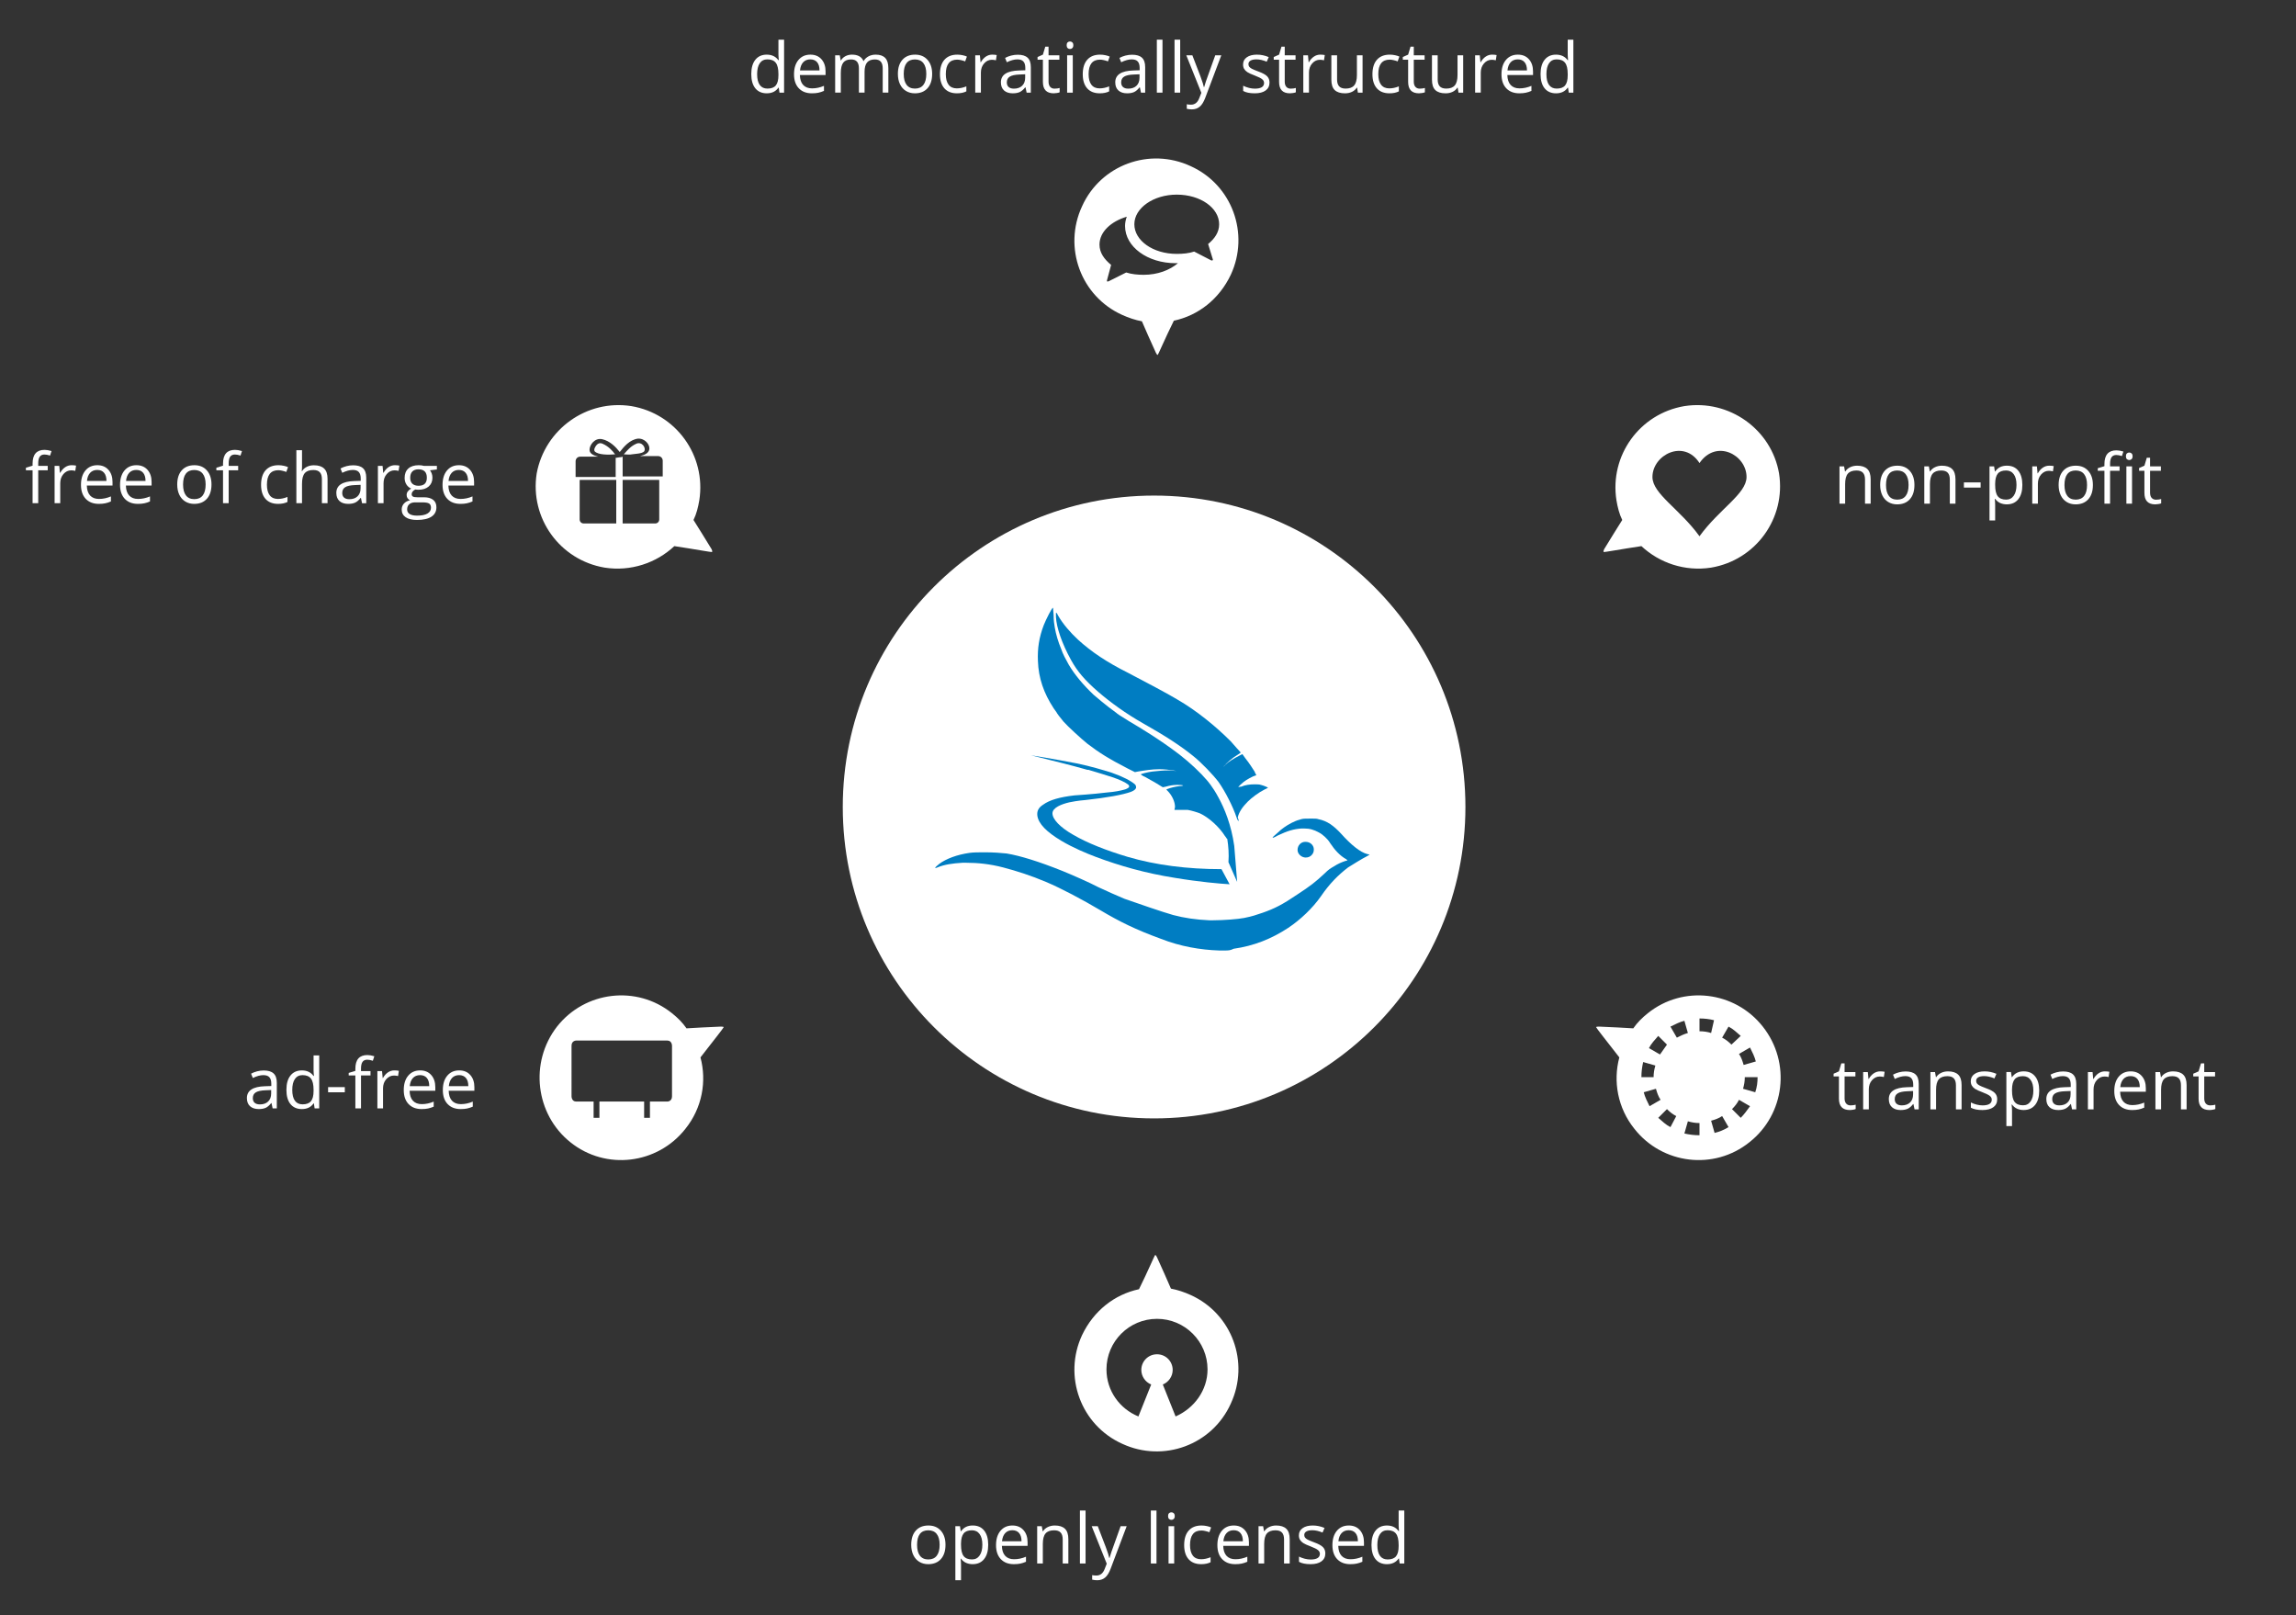 <?xml version="1.0" encoding="UTF-8" standalone="no"?>
<!-- Generator: Adobe Illustrator 19.0.0, SVG Export Plug-In . SVG Version: 6.00 Build 0)  -->

<svg
   xmlns:dc="http://purl.org/dc/elements/1.1/"
   xmlns:cc="http://creativecommons.org/ns#"
   xmlns:rdf="http://www.w3.org/1999/02/22-rdf-syntax-ns#"
   xmlns:svg="http://www.w3.org/2000/svg"
   xmlns="http://www.w3.org/2000/svg"
   xmlns:sodipodi="http://sodipodi.sourceforge.net/DTD/sodipodi-0.dtd"
   xmlns:inkscape="http://www.inkscape.org/namespaces/inkscape"
   version="1.1"
   id="Ebene_1"
   x="0px"
   y="0px"
   viewBox="148 -89 395.3 278"
   style="enable-background:new 148 -89 395.3 278;"
   xml:space="preserve"
   inkscape:version="0.91 r13725"
   sodipodi:docname="about_serlo_en.svg"><rect x="148" y="-89" width="395.3" height="278" fill="#333333" stroke="none"/><defs
     id="defs59" /><sodipodi:namedview
     pagecolor="#ffffff"
     bordercolor="#666666"
     borderopacity="1"
     objecttolerance="10"
     gridtolerance="10"
     guidetolerance="10"
     inkscape:pageopacity="0"
     inkscape:pageshadow="2"
     inkscape:window-width="1920"
     inkscape:window-height="1001"
     id="namedview57"
     showgrid="false"
     inkscape:zoom="2.4011108"
     inkscape:cx="230.65667"
     inkscape:cy="124.25613"
     inkscape:window-x="-9"
     inkscape:window-y="-9"
     inkscape:window-maximized="1"
     inkscape:current-layer="layer2" /><style
     type="text/css"
     id="style3">
	.st0{fill:#FFFFFF;}
	.st1{font-family:'OpenSans';}
	.st2{font-size:12px;}
	.st3{fill:#007DC2;}
</style><g
     inkscape:groupmode="layer"
     id="layer2"
     inkscape:label="Hilfsebene 1" /><g
     inkscape:groupmode="layer"
     id="layer1"
     inkscape:label="Hilfsebene" /><g
     id="g5"><path
       id="XMLID_100_"
       class="st0"
       d="M293.1,49.9c0,29.6,24,53.6,53.6,53.6s53.6-24,53.6-53.6s-24-53.6-53.6-53.6   S293.1,20.3,293.1,49.9" /><path
       class="st0"
       d="M353-60.4c-7.1-3.3-15.5-0.2-18.7,6.9c-3.3,7.1-0.2,15.5,6.9,18.7c1.1,0.5,2.3,0.9,3.4,1.1   c0.6,1.4,1.4,3.2,2.4,5.4c0,0,0.2,0.4,0.3,0.4s1.3-2.9,2.8-5.9c4.2-0.9,7.8-3.7,9.8-7.9C363.2-48.8,360.1-57.2,353-60.4z    M344.9-41.7c-1,0-2.1-0.1-3-0.4l-3,1.5c-0.2,0.1-0.4,0.1-0.3-0.2l0.7-2.6c-1.2-1-2-2.1-2-3.5c0-2.2,2-4,4.7-4.8   c-0.2,0.5-0.3,1.1-0.3,1.6c0,3.6,3.9,6.4,8.7,6.4c0.1,0,0.2,0,0.4,0C349.4-42.5,347.3-41.7,344.9-41.7z M356-47l0.8,2.6   c0.1,0.2-0.1,0.3-0.3,0.2l-2.9-1.5c-0.9,0.3-1.9,0.4-3,0.4c-4.1,0-7.3-2.3-7.3-5.1s3.3-5.1,7.3-5.1c4.1,0,7.3,2.3,7.3,5.1   C357.9-49,357.1-47.9,356-47z"
       id="path8" /><path
       class="st0"
       d="M353,133.9c-1.1-0.5-2.3-0.9-3.4-1.1c-0.6-1.4-1.4-3.2-2.4-5.4c0,0-0.2-0.4-0.3-0.4s-1.3,2.9-2.8,5.9   c-4.2,0.9-7.8,3.7-9.8,7.9c-3.3,7.1-0.2,15.5,6.9,18.7c7.1,3.3,15.5,0.2,18.7-6.9C363.2,145.5,360.1,137.1,353,133.9z M350.4,154.8   l-2.2-5.5c1-0.4,1.7-1.4,1.7-2.5c0-1.5-1.2-2.7-2.7-2.7s-2.7,1.2-2.7,2.7c0,1.1,0.7,2.1,1.7,2.5l-2.2,5.5c-3.2-1.3-5.5-4.4-5.5-8.1   c0-4.8,3.9-8.7,8.7-8.7c4.8,0,8.7,3.9,8.7,8.7C355.9,150.3,353.6,153.4,350.4,154.8z"
       id="path10" /><path
       class="st0"
       d="M272.6,87.8c0-0.1-0.5-0.1-0.5-0.1c-2.4,0.1-4.3,0.2-5.9,0.3c-0.7-1-1.5-1.8-2.5-2.6c-6.1-4.9-15-3.8-19.8,2.3   c-4.8,6.2-3.7,15.1,2.3,19.9c6.1,4.9,15,3.8,19.8-2.3c2.9-3.6,3.7-8.2,2.6-12.3C270.7,90.3,272.6,87.9,272.6,87.8z M263.7,99.7   c0,0.9-0.8,0.9-0.8,0.9h-3v2.8h-1v-2.8h-7.7v2.8h-1v-2.8h-3c-0.8,0-0.8-0.9-0.8-0.9V91c0-0.9,0.8-0.9,0.8-0.9h15.7   c0.8,0,0.8,0.9,0.8,0.9V99.7z"
       id="path12" /><g
       id="g14"><path
         class="st0"
         d="M257.5-12.6c-0.9,0.4-1.5,1.1-2.1,1.8c0.5,0,1,0.1,1.4,0c0.6-0.1,1.7-0.1,2.1-0.5    C259.3-11.9,258.5-13.1,257.5-12.6z"
         id="path16" /><path
         class="st0"
         d="M270.5,5.5c-1.2-2-2.3-3.7-3.1-5c0.5-1,0.8-2.2,1-3.4c1.2-7.7-4-14.9-11.7-16.2c-7.7-1.2-14.9,4-16.3,11.6    c-1.2,7.7,4,14.9,11.7,16.2c4.5,0.7,8.9-0.8,12-3.7c3.4,0.5,6.5,1.1,6.5,1C270.7,5.9,270.5,5.5,270.5,5.5z M254.1,1.1h-5.6    c-0.4,0-0.7-0.3-0.7-0.7v-6.8h6.3V1.1z M261.5,0.4c0,0.4-0.3,0.7-0.7,0.7h-5.6v-7.5h6.3V0.4z M262.1-7h-6.9v-3.4    c-0.2,0.1-0.3,0.1-0.5,0.1s-0.4,0.1-0.7,0.1v3.3h-6.9v-2.7c0-0.4,0.3-0.8,0.8-0.8h3.1c-0.8-0.2-1.5-0.5-1.5-1.2    c0-0.8,0.9-2.1,2.2-1.8s2.3,1.3,3,2.2c0.7-0.9,1.7-2.1,3.1-2.3c1.2-0.1,2.1,1,2,1.8c-0.1,0.7-0.8,1-1.6,1.2h3.1    c0.4,0,0.8,0.3,0.8,0.8L262.1-7L262.1-7z"
         id="path18" /><path
         class="st0"
         d="M251.8-12.6c-0.6-0.3-1,0-1.3,0.5c-0.1,0.2-0.3,0.5-0.1,0.8c0.6,0.6,2.3,0.6,3.5,0.5    C253.4-11.5,252.7-12.2,251.8-12.6z"
         id="path20" /></g><path
       class="st0"
       d="M454.3-7.5c-1.3-7.6-8.6-12.8-16.3-11.6c-7.7,1.3-12.9,8.5-11.7,16.2c0.2,1.2,0.5,2.4,1,3.4   c-0.8,1.3-1.9,3-3.1,5c0,0-0.2,0.4-0.1,0.5c0,0.1,3.1-0.5,6.5-1c3.1,2.9,7.5,4.4,12,3.7C450.3,7.4,455.5,0.2,454.3-7.5z M440.6,3.3   c-3.4-4.7-8.1-7.3-8.1-10.2c0-3.8,5.4-6.6,8.1-2.4c2.9-4.2,8.1-1.4,8.1,2.4C448.7-4,444-1.4,440.6,3.3z"
       id="path22" /><g
       id="g24"><g
         id="g26"><g
           transform="matrix(1 0 0 1 276.672 -73.056)"
           style="font-size:12px;font-family:OpenSans;fill:#ffffff"
           id="text28"><path
             d="m 5.402,-0.861 -0.053,0 Q 4.676,0.117 3.334,0.117 q -1.26,0 -1.963,-0.861 -0.697,-0.861 -0.697,-2.449 0,-1.588 0.703,-2.467 0.703,-0.879 1.957,-0.879 1.307,0 2.004,0.949 l 0.076,0 -0.041,-0.463 -0.023,-0.451 0,-2.613 0.973,0 L 6.322,0 5.531,0 5.402,-0.861 Z m -1.945,0.164 q 0.996,0 1.441,-0.539 0.451,-0.545 0.451,-1.752 l 0,-0.205 q 0,-1.365 -0.457,-1.945 -0.451,-0.586 -1.447,-0.586 -0.855,0 -1.312,0.668 -0.451,0.662 -0.451,1.875 0,1.23 0.451,1.857 0.451,0.627 1.324,0.627 z"
             style="font-size:12px;font-family:OpenSans;fill:#ffffff"
             id="path4209" /><path
             d="m 11.104,0.117 q -1.424,0 -2.25,-0.867 -0.82,-0.867 -0.82,-2.408 0,-1.553 0.762,-2.467 0.768,-0.914 2.057,-0.914 1.207,0 1.91,0.797 0.703,0.791 0.703,2.092 l 0,0.615 -4.424,0 q 0.029,1.131 0.568,1.717 0.545,0.586 1.529,0.586 1.037,0 2.051,-0.434 l 0,0.867 Q 12.674,-0.076 12.211,0.018 11.754,0.117 11.104,0.117 Z m -0.264,-5.842 q -0.773,0 -1.236,0.504 -0.457,0.504 -0.539,1.395 l 3.357,0 q 0,-0.92 -0.41,-1.406 -0.41,-0.492 -1.172,-0.492 z"
             style="font-size:12px;font-family:OpenSans;fill:#ffffff"
             id="path4211" /><path
             d="m 23.303,0 0,-4.178 q 0,-0.768 -0.328,-1.148 -0.328,-0.387 -1.02,-0.387 -0.908,0 -1.342,0.521 -0.434,0.521 -0.434,1.605 l 0,3.586 -0.973,0 0,-4.178 q 0,-0.768 -0.328,-1.148 -0.328,-0.387 -1.025,-0.387 -0.914,0 -1.342,0.551 -0.422,0.545 -0.422,1.793 l 0,3.369 -0.973,0 0,-6.422 0.791,0 0.158,0.879 0.047,0 q 0.275,-0.469 0.773,-0.732 0.504,-0.264 1.125,-0.264 1.506,0 1.969,1.09 l 0.047,0 q 0.287,-0.504 0.832,-0.797 0.545,-0.293 1.242,-0.293 1.09,0 1.629,0.562 0.545,0.557 0.545,1.787 l 0,4.189 -0.973,0 z"
             style="font-size:12px;font-family:OpenSans;fill:#ffffff"
             id="path4213" /><path
             d="m 31.816,-3.217 q 0,1.57 -0.791,2.455 -0.791,0.879 -2.186,0.879 -0.861,0 -1.529,-0.404 -0.668,-0.404 -1.031,-1.16 -0.363,-0.756 -0.363,-1.77 0,-1.57 0.785,-2.443 0.785,-0.879 2.18,-0.879 1.348,0 2.139,0.896 0.797,0.896 0.797,2.426 z m -4.893,0 q 0,1.23 0.492,1.875 0.492,0.645 1.447,0.645 0.955,0 1.447,-0.639 0.498,-0.645 0.498,-1.881 0,-1.225 -0.498,-1.857 -0.492,-0.639 -1.459,-0.639 -0.955,0 -1.441,0.627 -0.486,0.627 -0.486,1.869 z"
             style="font-size:12px;font-family:OpenSans;fill:#ffffff"
             id="path4215" /><path
             d="m 36.082,0.117 q -1.395,0 -2.162,-0.855 -0.762,-0.861 -0.762,-2.432 0,-1.611 0.773,-2.49 0.779,-0.879 2.215,-0.879 0.463,0 0.926,0.1 0.463,0.1 0.727,0.234 L 37.5,-5.379 q -0.322,-0.129 -0.703,-0.211 -0.381,-0.088 -0.674,-0.088 -1.957,0 -1.957,2.496 0,1.184 0.475,1.816 0.48,0.633 1.418,0.633 0.803,0 1.646,-0.346 l 0,0.861 Q 37.061,0.117 36.082,0.117 Z"
             style="font-size:12px;font-family:OpenSans;fill:#ffffff"
             id="path4217" /><path
             d="m 42.164,-6.539 q 0.428,0 0.768,0.07 l -0.135,0.902 q -0.398,-0.088 -0.703,-0.088 -0.779,0 -1.336,0.633 -0.551,0.633 -0.551,1.576 l 0,3.445 -0.973,0 0,-6.422 0.803,0 0.111,1.189 0.047,0 q 0.357,-0.627 0.861,-0.967 0.504,-0.34 1.107,-0.34 z"
             style="font-size:12px;font-family:OpenSans;fill:#ffffff"
             id="path4219" /><path
             d="m 48.082,0 -0.193,-0.914 -0.047,0 q -0.48,0.604 -0.961,0.82 -0.475,0.211 -1.189,0.211 -0.955,0 -1.5,-0.492 -0.539,-0.492 -0.539,-1.4 0,-1.945 3.111,-2.039 l 1.09,-0.035 0,-0.398 q 0,-0.756 -0.328,-1.113 -0.322,-0.363 -1.037,-0.363 -0.803,0 -1.816,0.492 l -0.299,-0.744 q 0.475,-0.258 1.037,-0.404 0.568,-0.146 1.137,-0.146 1.148,0 1.699,0.51 0.557,0.51 0.557,1.635 l 0,4.383 -0.721,0 z m -2.197,-0.686 q 0.908,0 1.424,-0.498 0.521,-0.498 0.521,-1.395 l 0,-0.58 -0.973,0.041 q -1.16,0.041 -1.676,0.363 -0.51,0.316 -0.51,0.99 0,0.527 0.316,0.803 0.322,0.275 0.896,0.275 z"
             style="font-size:12px;font-family:OpenSans;fill:#ffffff"
             id="path4221" /><path
             d="m 52.887,-0.686 q 0.258,0 0.498,-0.035 0.24,-0.041 0.381,-0.082 l 0,0.744 q -0.158,0.076 -0.469,0.123 -0.305,0.053 -0.551,0.053 -1.863,0 -1.863,-1.963 l 0,-3.82 -0.92,0 0,-0.469 0.92,-0.404 0.41,-1.371 0.562,0 0,1.488 1.863,0 0,0.756 -1.863,0 0,3.779 q 0,0.58 0.275,0.891 0.275,0.311 0.756,0.311 z"
             style="font-size:12px;font-family:OpenSans;fill:#ffffff"
             id="path4223" /><path
             d="m 56.027,0 -0.973,0 0,-6.422 0.973,0 0,6.422 z m -1.055,-8.162 q 0,-0.334 0.164,-0.486 0.164,-0.158 0.41,-0.158 0.234,0 0.404,0.158 0.17,0.158 0.17,0.486 0,0.328 -0.17,0.492 -0.17,0.158 -0.404,0.158 -0.246,0 -0.41,-0.158 -0.164,-0.164 -0.164,-0.492 z"
             style="font-size:12px;font-family:OpenSans;fill:#ffffff"
             id="path4225" /><path
             d="m 60.668,0.117 q -1.395,0 -2.162,-0.855 -0.762,-0.861 -0.762,-2.432 0,-1.611 0.773,-2.49 0.779,-0.879 2.215,-0.879 0.463,0 0.926,0.1 0.463,0.1 0.727,0.234 l -0.299,0.826 q -0.322,-0.129 -0.703,-0.211 -0.381,-0.088 -0.674,-0.088 -1.957,0 -1.957,2.496 0,1.184 0.475,1.816 0.48,0.633 1.418,0.633 0.803,0 1.646,-0.346 l 0,0.861 Q 61.646,0.117 60.668,0.117 Z"
             style="font-size:12px;font-family:OpenSans;fill:#ffffff"
             id="path4227" /><path
             d="m 67.77,0 -0.193,-0.914 -0.047,0 q -0.48,0.604 -0.961,0.82 -0.475,0.211 -1.189,0.211 -0.955,0 -1.5,-0.492 -0.539,-0.492 -0.539,-1.4 0,-1.945 3.111,-2.039 l 1.09,-0.035 0,-0.398 q 0,-0.756 -0.328,-1.113 -0.322,-0.363 -1.037,-0.363 -0.803,0 -1.816,0.492 l -0.299,-0.744 q 0.475,-0.258 1.037,-0.404 0.568,-0.146 1.137,-0.146 1.148,0 1.699,0.51 0.557,0.51 0.557,1.635 l 0,4.383 -0.721,0 z m -2.197,-0.686 q 0.908,0 1.424,-0.498 0.521,-0.498 0.521,-1.395 l 0,-0.58 -0.973,0.041 q -1.16,0.041 -1.676,0.363 -0.51,0.316 -0.51,0.99 0,0.527 0.316,0.803 0.322,0.275 0.896,0.275 z"
             style="font-size:12px;font-family:OpenSans;fill:#ffffff"
             id="path4229" /><path
             d="M 71.473,0 70.5,0 l 0,-9.117 0.973,0 0,9.117 z"
             style="font-size:12px;font-family:OpenSans;fill:#ffffff"
             id="path4231" /><path
             d="m 74.52,0 -0.973,0 0,-9.117 0.973,0 0,9.117 z"
             style="font-size:12px;font-family:OpenSans;fill:#ffffff"
             id="path4233" /><path
             d="m 75.574,-6.422 1.043,0 1.406,3.662 q 0.463,1.254 0.574,1.811 l 0.047,0 q 0.076,-0.299 0.316,-1.02 0.246,-0.727 1.594,-4.453 l 1.043,0 -2.76,7.312 q -0.41,1.084 -0.961,1.535 -0.545,0.457 -1.342,0.457 -0.445,0 -0.879,-0.1 l 0,-0.779 q 0.322,0.07 0.721,0.07 1.002,0 1.43,-1.125 L 78.164,0.035 75.574,-6.422 Z"
             style="font-size:12px;font-family:OpenSans;fill:#ffffff"
             id="path4235" /><path
             d="m 89.9,-1.752 q 0,0.896 -0.668,1.383 -0.668,0.486 -1.875,0.486 -1.277,0 -1.992,-0.404 l 0,-0.902 q 0.463,0.234 0.99,0.369 0.533,0.135 1.025,0.135 0.762,0 1.172,-0.24 0.41,-0.246 0.41,-0.744 0,-0.375 -0.328,-0.639 -0.322,-0.27 -1.266,-0.633 -0.896,-0.334 -1.277,-0.58 -0.375,-0.252 -0.562,-0.568 -0.182,-0.316 -0.182,-0.756 0,-0.785 0.639,-1.236 0.639,-0.457 1.752,-0.457 1.037,0 2.027,0.422 l -0.346,0.791 q -0.967,-0.398 -1.752,-0.398 -0.691,0 -1.043,0.217 -0.352,0.217 -0.352,0.598 0,0.258 0.129,0.439 0.135,0.182 0.428,0.346 0.293,0.164 1.125,0.475 1.143,0.416 1.541,0.838 0.404,0.422 0.404,1.061 z"
             style="font-size:12px;font-family:OpenSans;fill:#ffffff"
             id="path4237" /><path
             d="m 93.551,-0.686 q 0.258,0 0.498,-0.035 0.24,-0.041 0.381,-0.082 l 0,0.744 q -0.158,0.076 -0.469,0.123 -0.305,0.053 -0.551,0.053 -1.863,0 -1.863,-1.963 l 0,-3.82 -0.92,0 0,-0.469 0.92,-0.404 0.41,-1.371 0.562,0 0,1.488 1.863,0 0,0.756 -1.863,0 0,3.779 q 0,0.58 0.275,0.891 0.275,0.311 0.756,0.311 z"
             style="font-size:12px;font-family:OpenSans;fill:#ffffff"
             id="path4239" /><path
             d="m 98.648,-6.539 q 0.428,0 0.768,0.07 l -0.135,0.902 q -0.398,-0.088 -0.703,-0.088 -0.779,0 -1.336,0.633 -0.551,0.633 -0.551,1.576 l 0,3.445 -0.973,0 0,-6.422 0.803,0 0.111,1.189 0.047,0 q 0.357,-0.627 0.861,-0.967 0.504,-0.34 1.107,-0.34 z"
             style="font-size:12px;font-family:OpenSans;fill:#ffffff"
             id="path4241" /><path
             d="m 101.531,-6.422 0,4.166 q 0,0.785 0.357,1.172 0.357,0.387 1.119,0.387 1.008,0 1.471,-0.551 0.469,-0.551 0.469,-1.799 l 0,-3.375 0.973,0 0,6.422 -0.803,0 -0.141,-0.861 -0.053,0 q -0.299,0.475 -0.832,0.727 -0.527,0.252 -1.207,0.252 -1.172,0 -1.758,-0.557 -0.58,-0.557 -0.58,-1.781 l 0,-4.201 0.984,0 z"
             style="font-size:12px;font-family:OpenSans;fill:#ffffff"
             id="path4243" /><path
             d="m 110.543,0.117 q -1.395,0 -2.162,-0.855 -0.762,-0.861 -0.762,-2.432 0,-1.611 0.773,-2.49 0.779,-0.879 2.215,-0.879 0.463,0 0.926,0.1 0.463,0.1 0.727,0.234 l -0.299,0.826 q -0.322,-0.129 -0.703,-0.211 -0.381,-0.088 -0.674,-0.088 -1.957,0 -1.957,2.496 0,1.184 0.475,1.816 0.48,0.633 1.418,0.633 0.803,0 1.646,-0.346 l 0,0.861 q -0.645,0.334 -1.623,0.334 z"
             style="font-size:12px;font-family:OpenSans;fill:#ffffff"
             id="path4245" /><path
             d="m 115.77,-0.686 q 0.258,0 0.498,-0.035 0.24,-0.041 0.381,-0.082 l 0,0.744 q -0.158,0.076 -0.469,0.123 -0.305,0.053 -0.551,0.053 -1.863,0 -1.863,-1.963 l 0,-3.82 -0.92,0 0,-0.469 0.92,-0.404 0.41,-1.371 0.562,0 0,1.488 1.863,0 0,0.756 -1.863,0 0,3.779 q 0,0.58 0.275,0.891 0.275,0.311 0.756,0.311 z"
             style="font-size:12px;font-family:OpenSans;fill:#ffffff"
             id="path4247" /><path
             d="m 118.852,-6.422 0,4.166 q 0,0.785 0.357,1.172 0.357,0.387 1.119,0.387 1.008,0 1.471,-0.551 0.469,-0.551 0.469,-1.799 l 0,-3.375 0.973,0 0,6.422 -0.803,0 -0.141,-0.861 -0.053,0 q -0.299,0.475 -0.832,0.727 -0.527,0.252 -1.207,0.252 -1.172,0 -1.758,-0.557 -0.58,-0.557 -0.58,-1.781 l 0,-4.201 0.984,0 z"
             style="font-size:12px;font-family:OpenSans;fill:#ffffff"
             id="path4249" /><path
             d="m 128.227,-6.539 q 0.428,0 0.768,0.07 l -0.135,0.902 q -0.398,-0.088 -0.703,-0.088 -0.779,0 -1.336,0.633 -0.551,0.633 -0.551,1.576 l 0,3.445 -0.973,0 0,-6.422 0.803,0 0.111,1.189 0.047,0 q 0.357,-0.627 0.861,-0.967 0.504,-0.34 1.107,-0.34 z"
             style="font-size:12px;font-family:OpenSans;fill:#ffffff"
             id="path4251" /><path
             d="m 132.908,0.117 q -1.424,0 -2.25,-0.867 -0.82,-0.867 -0.82,-2.408 0,-1.553 0.762,-2.467 0.768,-0.914 2.057,-0.914 1.207,0 1.91,0.797 0.703,0.791 0.703,2.092 l 0,0.615 -4.424,0 q 0.029,1.131 0.568,1.717 0.545,0.586 1.529,0.586 1.037,0 2.051,-0.434 l 0,0.867 q -0.516,0.223 -0.979,0.316 -0.457,0.1 -1.107,0.1 z m -0.264,-5.842 q -0.773,0 -1.236,0.504 -0.457,0.504 -0.539,1.395 l 3.357,0 q 0,-0.92 -0.41,-1.406 -0.41,-0.492 -1.172,-0.492 z"
             style="font-size:12px;font-family:OpenSans;fill:#ffffff"
             id="path4253" /><path
             d="m 141.293,-0.861 -0.053,0 q -0.674,0.979 -2.016,0.979 -1.26,0 -1.963,-0.861 -0.697,-0.861 -0.697,-2.449 0,-1.588 0.703,-2.467 0.703,-0.879 1.957,-0.879 1.307,0 2.004,0.949 l 0.076,0 -0.041,-0.463 -0.023,-0.451 0,-2.613 0.973,0 0,9.117 -0.791,0 -0.129,-0.861 z m -1.945,0.164 q 0.996,0 1.441,-0.539 0.451,-0.545 0.451,-1.752 l 0,-0.205 q 0,-1.365 -0.457,-1.945 -0.451,-0.586 -1.447,-0.586 -0.855,0 -1.312,0.668 -0.451,0.662 -0.451,1.875 0,1.23 0.451,1.857 0.451,0.627 1.324,0.627 z"
             style="font-size:12px;font-family:OpenSans;fill:#ffffff"
             id="path4255" /></g></g><g
         id="g30"><g
           transform="matrix(1 0 0 1 463.672 -2.306)"
           style="font-size:12px;font-family:OpenSans;fill:#ffffff"
           id="text32"><path
             d="m 5.426,0 0,-4.154 q 0,-0.785 -0.357,-1.172 -0.357,-0.387 -1.119,-0.387 -1.008,0 -1.477,0.545 -0.469,0.545 -0.469,1.799 L 2.004,0 1.031,0 l 0,-6.422 0.791,0 0.158,0.879 0.047,0 q 0.299,-0.475 0.838,-0.732 0.539,-0.264 1.201,-0.264 1.16,0 1.746,0.562 0.586,0.557 0.586,1.787 L 6.398,0 5.426,0 Z"
             style="font-size:12px;font-family:OpenSans;fill:#ffffff"
             id="path4190" /><path
             d="m 13.934,-3.217 q 0,1.57 -0.791,2.455 -0.791,0.879 -2.186,0.879 -0.861,0 -1.529,-0.404 -0.668,-0.404 -1.031,-1.16 -0.363,-0.756 -0.363,-1.77 0,-1.57 0.785,-2.443 0.785,-0.879 2.18,-0.879 1.348,0 2.139,0.896 0.797,0.896 0.797,2.426 z m -4.893,0 q 0,1.23 0.492,1.875 0.492,0.645 1.447,0.645 0.955,0 1.447,-0.639 0.498,-0.645 0.498,-1.881 0,-1.225 -0.498,-1.857 -0.492,-0.639 -1.459,-0.639 -0.955,0 -1.441,0.627 -0.486,0.627 -0.486,1.869 z"
             style="font-size:12px;font-family:OpenSans;fill:#ffffff"
             id="path4192" /><path
             d="m 20.027,0 0,-4.154 q 0,-0.785 -0.357,-1.172 -0.357,-0.387 -1.119,-0.387 -1.008,0 -1.477,0.545 -0.469,0.545 -0.469,1.799 l 0,3.369 -0.973,0 0,-6.422 0.791,0 0.158,0.879 0.047,0 q 0.299,-0.475 0.838,-0.732 0.539,-0.264 1.201,-0.264 1.16,0 1.746,0.562 Q 21,-5.42 21,-4.189 L 21,0 20.027,0 Z"
             style="font-size:12px;font-family:OpenSans;fill:#ffffff"
             id="path4194" /><path
             d="m 22.453,-2.771 0,-0.891 2.877,0 0,0.891 -2.877,0 z"
             style="font-size:12px;font-family:OpenSans;fill:#ffffff"
             id="path4196" /><path
             d="m 29.848,0.117 q -0.627,0 -1.148,-0.229 -0.516,-0.234 -0.867,-0.715 l -0.07,0 q 0.07,0.562 0.07,1.066 l 0,2.643 -0.973,0 0,-9.305 0.791,0 0.135,0.879 0.047,0 q 0.375,-0.527 0.873,-0.762 0.498,-0.234 1.143,-0.234 1.277,0 1.969,0.873 0.697,0.873 0.697,2.449 0,1.582 -0.709,2.461 -0.703,0.873 -1.957,0.873 z m -0.141,-5.83 q -0.984,0 -1.424,0.545 -0.439,0.545 -0.451,1.734 l 0,0.217 q 0,1.354 0.451,1.939 0.451,0.58 1.447,0.58 0.832,0 1.301,-0.674 0.475,-0.674 0.475,-1.857 0,-1.201 -0.475,-1.84 -0.469,-0.645 -1.324,-0.645 z"
             style="font-size:12px;font-family:OpenSans;fill:#ffffff"
             id="path4198" /><path
             d="m 37.148,-6.539 q 0.428,0 0.768,0.07 l -0.135,0.902 q -0.398,-0.088 -0.703,-0.088 -0.779,0 -1.336,0.633 -0.551,0.633 -0.551,1.576 l 0,3.445 -0.973,0 0,-6.422 0.803,0 0.111,1.189 0.047,0 q 0.357,-0.627 0.861,-0.967 0.504,-0.34 1.107,-0.34 z"
             style="font-size:12px;font-family:OpenSans;fill:#ffffff"
             id="path4200" /><path
             d="m 44.66,-3.217 q 0,1.57 -0.791,2.455 -0.791,0.879 -2.186,0.879 -0.861,0 -1.529,-0.404 -0.668,-0.404 -1.031,-1.16 -0.363,-0.756 -0.363,-1.77 0,-1.57 0.785,-2.443 0.785,-0.879 2.18,-0.879 1.348,0 2.139,0.896 0.797,0.896 0.797,2.426 z m -4.893,0 q 0,1.23 0.492,1.875 0.492,0.645 1.447,0.645 0.955,0 1.447,-0.639 0.498,-0.645 0.498,-1.881 0,-1.225 -0.498,-1.857 -0.492,-0.639 -1.459,-0.639 -0.955,0 -1.441,0.627 -0.486,0.627 -0.486,1.869 z"
             style="font-size:12px;font-family:OpenSans;fill:#ffffff"
             id="path4202" /><path
             d="m 49.254,-5.666 -1.635,0 0,5.666 -0.973,0 0,-5.666 -1.148,0 0,-0.439 1.148,-0.352 0,-0.357 q 0,-2.367 2.068,-2.367 0.51,0 1.195,0.205 l -0.252,0.779 q -0.562,-0.182 -0.961,-0.182 -0.551,0 -0.814,0.369 -0.264,0.363 -0.264,1.172 l 0,0.416 1.635,0 0,0.756 z M 51.398,0 l -0.973,0 0,-6.422 0.973,0 0,6.422 z M 50.344,-8.162 q 0,-0.334 0.164,-0.486 0.164,-0.158 0.41,-0.158 0.234,0 0.404,0.158 0.17,0.158 0.17,0.486 0,0.328 -0.17,0.492 -0.17,0.158 -0.404,0.158 -0.246,0 -0.41,-0.158 -0.164,-0.164 -0.164,-0.492 z"
             style="font-size:12px;font-family:OpenSans;fill:#ffffff"
             id="path4204" /><path
             d="m 55.535,-0.686 q 0.258,0 0.498,-0.035 0.24,-0.041 0.381,-0.082 l 0,0.744 q -0.158,0.076 -0.469,0.123 -0.305,0.053 -0.551,0.053 -1.863,0 -1.863,-1.963 l 0,-3.82 -0.92,0 0,-0.469 0.92,-0.404 0.41,-1.371 0.562,0 0,1.488 1.863,0 0,0.756 -1.863,0 0,3.779 q 0,0.58 0.275,0.891 0.275,0.311 0.756,0.311 z"
             style="font-size:12px;font-family:OpenSans;fill:#ffffff"
             id="path4206" /></g></g><g
         id="g34"><g
           transform="matrix(1 0 0 1 463.505 101.944)"
           style="font-size:12px;font-family:OpenSans;fill:#ffffff"
           id="text36"><path
             d="m 3.105,-0.686 q 0.258,0 0.498,-0.035 0.24,-0.041 0.381,-0.082 l 0,0.744 Q 3.826,0.018 3.516,0.064 3.211,0.117 2.965,0.117 q -1.863,0 -1.863,-1.963 l 0,-3.82 -0.92,0 0,-0.469 0.92,-0.404 0.41,-1.371 0.563,0 0,1.488 1.863,0 0,0.756 -1.863,0 0,3.779 q 0,0.58 0.275,0.891 0.275,0.311 0.756,0.311 z"
             style="font-size:12px;font-family:OpenSans;fill:#ffffff"
             id="path4167" /><path
             d="m 8.203,-6.539 q 0.428,0 0.768,0.07 l -0.135,0.902 q -0.398,-0.088 -0.703,-0.088 -0.779,0 -1.336,0.633 -0.551,0.633 -0.551,1.576 l 0,3.445 -0.973,0 0,-6.422 0.803,0 0.111,1.189 0.047,0 Q 6.592,-5.859 7.096,-6.199 7.6,-6.539 8.203,-6.539 Z"
             style="font-size:12px;font-family:OpenSans;fill:#ffffff"
             id="path4169" /><path
             d="m 14.121,0 -0.193,-0.914 -0.047,0 q -0.48,0.604 -0.961,0.82 -0.475,0.211 -1.189,0.211 -0.955,0 -1.5,-0.492 -0.539,-0.492 -0.539,-1.4 0,-1.945 3.111,-2.039 l 1.09,-0.035 0,-0.398 q 0,-0.756 -0.328,-1.113 -0.322,-0.363 -1.037,-0.363 -0.803,0 -1.816,0.492 l -0.299,-0.744 q 0.475,-0.258 1.037,-0.404 0.568,-0.146 1.137,-0.146 1.148,0 1.699,0.51 0.557,0.51 0.557,1.635 l 0,4.383 -0.721,0 z m -2.197,-0.686 q 0.908,0 1.424,-0.498 0.521,-0.498 0.521,-1.395 l 0,-0.58 -0.973,0.041 q -1.16,0.041 -1.676,0.363 -0.51,0.316 -0.51,0.99 0,0.527 0.316,0.803 0.322,0.275 0.896,0.275 z"
             style="font-size:12px;font-family:OpenSans;fill:#ffffff"
             id="path4171" /><path
             d="m 21.246,0 0,-4.154 q 0,-0.785 -0.357,-1.172 -0.357,-0.387 -1.119,-0.387 -1.008,0 -1.477,0.545 -0.469,0.545 -0.469,1.799 l 0,3.369 -0.973,0 0,-6.422 0.791,0 0.158,0.879 0.047,0 q 0.299,-0.475 0.838,-0.732 0.539,-0.264 1.201,-0.264 1.16,0 1.746,0.562 0.586,0.557 0.586,1.787 L 22.219,0 21.246,0 Z"
             style="font-size:12px;font-family:OpenSans;fill:#ffffff"
             id="path4173" /><path
             d="m 28.354,-1.752 q 0,0.896 -0.668,1.383 -0.668,0.486 -1.875,0.486 -1.277,0 -1.992,-0.404 l 0,-0.902 q 0.463,0.234 0.99,0.369 0.533,0.135 1.025,0.135 0.762,0 1.172,-0.24 0.41,-0.246 0.41,-0.744 0,-0.375 -0.328,-0.639 -0.322,-0.27 -1.266,-0.633 -0.896,-0.334 -1.277,-0.58 -0.375,-0.252 -0.562,-0.568 -0.182,-0.316 -0.182,-0.756 0,-0.785 0.639,-1.236 0.639,-0.457 1.752,-0.457 1.037,0 2.027,0.422 l -0.346,0.791 q -0.967,-0.398 -1.752,-0.398 -0.691,0 -1.043,0.217 -0.352,0.217 -0.352,0.598 0,0.258 0.129,0.439 0.135,0.182 0.428,0.346 0.293,0.164 1.125,0.475 1.143,0.416 1.541,0.838 0.404,0.422 0.404,1.061 z"
             style="font-size:12px;font-family:OpenSans;fill:#ffffff"
             id="path4175" /><path
             d="m 32.918,0.117 q -0.627,0 -1.148,-0.229 -0.516,-0.234 -0.867,-0.715 l -0.07,0 q 0.07,0.562 0.07,1.066 l 0,2.643 -0.973,0 0,-9.305 0.791,0 0.135,0.879 0.047,0 q 0.375,-0.527 0.873,-0.762 0.498,-0.234 1.143,-0.234 1.277,0 1.969,0.873 0.697,0.873 0.697,2.449 0,1.582 -0.709,2.461 -0.703,0.873 -1.957,0.873 z m -0.141,-5.83 q -0.984,0 -1.424,0.545 -0.439,0.545 -0.451,1.734 l 0,0.217 q 0,1.354 0.451,1.939 0.451,0.58 1.447,0.58 0.832,0 1.301,-0.674 0.475,-0.674 0.475,-1.857 0,-1.201 -0.475,-1.84 -0.469,-0.645 -1.324,-0.645 z"
             style="font-size:12px;font-family:OpenSans;fill:#ffffff"
             id="path4177" /><path
             d="m 41.238,0 -0.193,-0.914 -0.047,0 q -0.48,0.604 -0.961,0.82 -0.475,0.211 -1.189,0.211 -0.955,0 -1.5,-0.492 -0.539,-0.492 -0.539,-1.4 0,-1.945 3.111,-2.039 l 1.09,-0.035 0,-0.398 q 0,-0.756 -0.328,-1.113 -0.322,-0.363 -1.037,-0.363 -0.803,0 -1.816,0.492 l -0.299,-0.744 q 0.475,-0.258 1.037,-0.404 0.568,-0.146 1.137,-0.146 1.148,0 1.699,0.51 0.557,0.51 0.557,1.635 l 0,4.383 -0.721,0 z m -2.197,-0.686 q 0.908,0 1.424,-0.498 0.521,-0.498 0.521,-1.395 l 0,-0.58 -0.973,0.041 q -1.16,0.041 -1.676,0.363 -0.51,0.316 -0.51,0.99 0,0.527 0.316,0.803 0.322,0.275 0.896,0.275 z"
             style="font-size:12px;font-family:OpenSans;fill:#ffffff"
             id="path4179" /><path
             d="m 46.898,-6.539 q 0.428,0 0.768,0.07 l -0.135,0.902 q -0.398,-0.088 -0.703,-0.088 -0.779,0 -1.336,0.633 -0.551,0.633 -0.551,1.576 l 0,3.445 -0.973,0 0,-6.422 0.803,0 0.111,1.189 0.047,0 q 0.357,-0.627 0.861,-0.967 0.504,-0.34 1.107,-0.34 z"
             style="font-size:12px;font-family:OpenSans;fill:#ffffff"
             id="path4181" /><path
             d="m 51.58,0.117 q -1.424,0 -2.25,-0.867 -0.82,-0.867 -0.82,-2.408 0,-1.553 0.762,-2.467 0.768,-0.914 2.057,-0.914 1.207,0 1.91,0.797 0.703,0.791 0.703,2.092 l 0,0.615 -4.424,0 q 0.029,1.131 0.568,1.717 0.545,0.586 1.529,0.586 1.037,0 2.051,-0.434 l 0,0.867 Q 53.15,-0.076 52.688,0.018 52.23,0.117 51.58,0.117 Z m -0.264,-5.842 q -0.773,0 -1.236,0.504 -0.457,0.504 -0.539,1.395 l 3.357,0 q 0,-0.92 -0.41,-1.406 -0.41,-0.492 -1.172,-0.492 z"
             style="font-size:12px;font-family:OpenSans;fill:#ffffff"
             id="path4183" /><path
             d="m 59.988,0 0,-4.154 q 0,-0.785 -0.357,-1.172 -0.357,-0.387 -1.119,-0.387 -1.008,0 -1.477,0.545 -0.469,0.545 -0.469,1.799 l 0,3.369 -0.973,0 0,-6.422 0.791,0 0.158,0.879 0.047,0 q 0.299,-0.475 0.838,-0.732 0.539,-0.264 1.201,-0.264 1.16,0 1.746,0.562 0.586,0.557 0.586,1.787 l 0,4.189 -0.973,0 z"
             style="font-size:12px;font-family:OpenSans;fill:#ffffff"
             id="path4185" /><path
             d="m 65.027,-0.686 q 0.258,0 0.498,-0.035 0.24,-0.041 0.381,-0.082 l 0,0.744 Q 65.748,0.018 65.438,0.064 65.133,0.117 64.887,0.117 q -1.863,0 -1.863,-1.963 l 0,-3.82 -0.92,0 0,-0.469 0.92,-0.404 0.41,-1.371 0.562,0 0,1.488 1.863,0 0,0.756 -1.863,0 0,3.779 q 0,0.58 0.275,0.891 0.275,0.311 0.756,0.311 z"
             style="font-size:12px;font-family:OpenSans;fill:#ffffff"
             id="path4187" /></g></g><g
         id="g38"><g
           transform="matrix(1 0 0 1 304.211 180.11)"
           style="font-size:12px;font-family:OpenSans;fill:#ffffff"
           id="text40"><path
             d="m 6.574,-3.217 q 0,1.57 -0.791,2.455 -0.791,0.879 -2.186,0.879 -0.861,0 -1.529,-0.404 -0.668,-0.404 -1.031,-1.16 -0.363,-0.756 -0.363,-1.77 0,-1.57 0.785,-2.443 0.785,-0.879 2.18,-0.879 1.348,0 2.139,0.896 0.797,0.896 0.797,2.426 z m -4.893,0 q 0,1.23 0.492,1.875 0.492,0.645 1.447,0.645 0.955,0 1.447,-0.639 0.498,-0.645 0.498,-1.881 0,-1.225 -0.498,-1.857 -0.492,-0.639 -1.459,-0.639 -0.955,0 -1.441,0.627 -0.486,0.627 -0.486,1.869 z"
             style="font-size:12px;font-family:OpenSans;fill:#ffffff"
             id="path4298" /><path
             d="m 11.262,0.117 q -0.627,0 -1.148,-0.229 -0.516,-0.234 -0.867,-0.715 l -0.07,0 q 0.07,0.562 0.07,1.066 l 0,2.643 -0.973,0 0,-9.305 0.791,0 0.135,0.879 0.047,0 q 0.375,-0.527 0.873,-0.762 0.498,-0.234 1.143,-0.234 1.277,0 1.969,0.873 0.697,0.873 0.697,2.449 0,1.582 -0.709,2.461 -0.703,0.873 -1.957,0.873 z m -0.141,-5.83 q -0.984,0 -1.424,0.545 -0.439,0.545 -0.451,1.734 l 0,0.217 q 0,1.354 0.451,1.939 0.451,0.58 1.447,0.58 0.832,0 1.301,-0.674 0.475,-0.674 0.475,-1.857 0,-1.201 -0.475,-1.84 -0.469,-0.645 -1.324,-0.645 z"
             style="font-size:12px;font-family:OpenSans;fill:#ffffff"
             id="path4300" /><path
             d="m 18.346,0.117 q -1.424,0 -2.25,-0.867 -0.82,-0.867 -0.82,-2.408 0,-1.553 0.762,-2.467 0.768,-0.914 2.057,-0.914 1.207,0 1.91,0.797 0.703,0.791 0.703,2.092 l 0,0.615 -4.424,0 q 0.029,1.131 0.568,1.717 0.545,0.586 1.529,0.586 1.037,0 2.051,-0.434 l 0,0.867 Q 19.916,-0.076 19.453,0.018 18.996,0.117 18.346,0.117 Z m -0.264,-5.842 q -0.773,0 -1.236,0.504 -0.457,0.504 -0.539,1.395 l 3.357,0 q 0,-0.92 -0.41,-1.406 -0.41,-0.492 -1.172,-0.492 z"
             style="font-size:12px;font-family:OpenSans;fill:#ffffff"
             id="path4302" /><path
             d="m 26.754,0 0,-4.154 q 0,-0.785 -0.357,-1.172 -0.357,-0.387 -1.119,-0.387 -1.008,0 -1.477,0.545 -0.469,0.545 -0.469,1.799 l 0,3.369 -0.973,0 0,-6.422 0.791,0 0.158,0.879 0.047,0 q 0.299,-0.475 0.838,-0.732 0.539,-0.264 1.201,-0.264 1.16,0 1.746,0.562 0.586,0.557 0.586,1.787 l 0,4.189 -0.973,0 z"
             style="font-size:12px;font-family:OpenSans;fill:#ffffff"
             id="path4304" /><path
             d="m 30.691,0 -0.973,0 0,-9.117 0.973,0 0,9.117 z"
             style="font-size:12px;font-family:OpenSans;fill:#ffffff"
             id="path4306" /><path
             d="m 31.746,-6.422 1.043,0 1.406,3.662 q 0.463,1.254 0.574,1.811 l 0.047,0 q 0.076,-0.299 0.316,-1.02 0.246,-0.727 1.594,-4.453 l 1.043,0 -2.76,7.312 q -0.41,1.084 -0.961,1.535 -0.545,0.457 -1.342,0.457 -0.445,0 -0.879,-0.1 l 0,-0.779 q 0.322,0.07 0.721,0.07 1.002,0 1.43,-1.125 L 34.336,0.035 31.746,-6.422 Z"
             style="font-size:12px;font-family:OpenSans;fill:#ffffff"
             id="path4308" /><path
             d="m 42.902,0 -0.973,0 0,-9.117 0.973,0 0,9.117 z"
             style="font-size:12px;font-family:OpenSans;fill:#ffffff"
             id="path4310" /><path
             d="m 45.949,0 -0.973,0 0,-6.422 0.973,0 0,6.422 z m -1.055,-8.162 q 0,-0.334 0.164,-0.486 0.164,-0.158 0.41,-0.158 0.234,0 0.404,0.158 0.17,0.158 0.17,0.486 0,0.328 -0.17,0.492 -0.17,0.158 -0.404,0.158 -0.246,0 -0.41,-0.158 -0.164,-0.164 -0.164,-0.492 z"
             style="font-size:12px;font-family:OpenSans;fill:#ffffff"
             id="path4312" /><path
             d="m 50.59,0.117 q -1.395,0 -2.162,-0.855 -0.762,-0.861 -0.762,-2.432 0,-1.611 0.773,-2.49 0.779,-0.879 2.215,-0.879 0.463,0 0.926,0.1 0.463,0.1 0.727,0.234 l -0.299,0.826 q -0.322,-0.129 -0.703,-0.211 -0.381,-0.088 -0.674,-0.088 -1.957,0 -1.957,2.496 0,1.184 0.475,1.816 0.48,0.633 1.418,0.633 0.803,0 1.646,-0.346 l 0,0.861 Q 51.568,0.117 50.59,0.117 Z"
             style="font-size:12px;font-family:OpenSans;fill:#ffffff"
             id="path4314" /><path
             d="m 56.455,0.117 q -1.424,0 -2.25,-0.867 -0.82,-0.867 -0.82,-2.408 0,-1.553 0.762,-2.467 0.768,-0.914 2.057,-0.914 1.207,0 1.91,0.797 0.703,0.791 0.703,2.092 l 0,0.615 -4.424,0 q 0.029,1.131 0.568,1.717 0.545,0.586 1.529,0.586 1.037,0 2.051,-0.434 l 0,0.867 Q 58.025,-0.076 57.562,0.018 57.105,0.117 56.455,0.117 Z m -0.264,-5.842 q -0.773,0 -1.236,0.504 -0.457,0.504 -0.539,1.395 l 3.357,0 q 0,-0.92 -0.41,-1.406 -0.41,-0.492 -1.172,-0.492 z"
             style="font-size:12px;font-family:OpenSans;fill:#ffffff"
             id="path4316" /><path
             d="m 64.863,0 0,-4.154 q 0,-0.785 -0.357,-1.172 -0.357,-0.387 -1.119,-0.387 -1.008,0 -1.477,0.545 -0.469,0.545 -0.469,1.799 l 0,3.369 -0.973,0 0,-6.422 0.791,0 0.158,0.879 0.047,0 q 0.299,-0.475 0.838,-0.732 0.539,-0.264 1.201,-0.264 1.16,0 1.746,0.562 0.586,0.557 0.586,1.787 l 0,4.189 -0.973,0 z"
             style="font-size:12px;font-family:OpenSans;fill:#ffffff"
             id="path4318" /><path
             d="m 71.971,-1.752 q 0,0.896 -0.668,1.383 -0.668,0.486 -1.875,0.486 -1.277,0 -1.992,-0.404 l 0,-0.902 q 0.463,0.234 0.99,0.369 0.533,0.135 1.025,0.135 0.762,0 1.172,-0.24 0.41,-0.246 0.41,-0.744 0,-0.375 -0.328,-0.639 -0.322,-0.27 -1.266,-0.633 -0.896,-0.334 -1.277,-0.58 -0.375,-0.252 -0.562,-0.568 -0.182,-0.316 -0.182,-0.756 0,-0.785 0.639,-1.236 0.639,-0.457 1.752,-0.457 1.037,0 2.027,0.422 l -0.346,0.791 q -0.967,-0.398 -1.752,-0.398 -0.691,0 -1.043,0.217 -0.352,0.217 -0.352,0.598 0,0.258 0.129,0.439 0.135,0.182 0.428,0.346 0.293,0.164 1.125,0.475 1.143,0.416 1.541,0.838 0.404,0.422 0.404,1.061 z"
             style="font-size:12px;font-family:OpenSans;fill:#ffffff"
             id="path4320" /><path
             d="m 76.26,0.117 q -1.424,0 -2.25,-0.867 -0.82,-0.867 -0.82,-2.408 0,-1.553 0.762,-2.467 0.768,-0.914 2.057,-0.914 1.207,0 1.91,0.797 0.703,0.791 0.703,2.092 l 0,0.615 -4.424,0 q 0.029,1.131 0.568,1.717 0.545,0.586 1.529,0.586 1.037,0 2.051,-0.434 l 0,0.867 Q 77.83,-0.076 77.367,0.018 76.91,0.117 76.26,0.117 Z m -0.264,-5.842 q -0.773,0 -1.236,0.504 -0.457,0.504 -0.539,1.395 l 3.357,0 q 0,-0.92 -0.41,-1.406 -0.41,-0.492 -1.172,-0.492 z"
             style="font-size:12px;font-family:OpenSans;fill:#ffffff"
             id="path4322" /><path
             d="m 84.645,-0.861 -0.053,0 q -0.674,0.979 -2.016,0.979 -1.26,0 -1.963,-0.861 -0.697,-0.861 -0.697,-2.449 0,-1.588 0.703,-2.467 0.703,-0.879 1.957,-0.879 1.307,0 2.004,0.949 l 0.076,0 -0.041,-0.463 -0.023,-0.451 0,-2.613 0.973,0 0,9.117 -0.791,0 -0.129,-0.861 z m -1.945,0.164 q 0.996,0 1.441,-0.539 0.451,-0.545 0.451,-1.752 l 0,-0.205 q 0,-1.365 -0.457,-1.945 -0.451,-0.586 -1.447,-0.586 -0.855,0 -1.312,0.668 -0.451,0.662 -0.451,1.875 0,1.23 0.451,1.857 0.451,0.627 1.324,0.627 z"
             style="font-size:12px;font-family:OpenSans;fill:#ffffff"
             id="path4324" /></g></g><g
         id="g42"><g
           transform="matrix(1 0 0 1 189.958 101.777)"
           style="font-size:12px;font-family:OpenSans;fill:#ffffff"
           id="text44"><path
             d="m 4.98,0 -0.193,-0.914 -0.047,0 Q 4.26,-0.311 3.779,-0.094 3.305,0.117 2.59,0.117 q -0.955,0 -1.5,-0.492 -0.539,-0.492 -0.539,-1.4 0,-1.945 3.111,-2.039 l 1.09,-0.035 0,-0.398 q 0,-0.756 -0.328,-1.113 -0.322,-0.363 -1.037,-0.363 -0.803,0 -1.816,0.492 L 1.271,-5.977 q 0.475,-0.258 1.037,-0.404 0.568,-0.146 1.137,-0.146 1.148,0 1.699,0.51 0.557,0.51 0.557,1.635 L 5.701,0 4.98,0 Z M 2.783,-0.686 q 0.908,0 1.424,-0.498 0.521,-0.498 0.521,-1.395 l 0,-0.58 -0.973,0.041 q -1.16,0.041 -1.676,0.363 -0.51,0.316 -0.51,0.99 0,0.527 0.316,0.803 0.322,0.275 0.896,0.275 z"
             style="font-size:12px;font-family:OpenSans;fill:#ffffff"
             id="path4283" /><path
             d="m 12.082,-0.861 -0.053,0 q -0.674,0.979 -2.016,0.979 -1.26,0 -1.963,-0.861 -0.697,-0.861 -0.697,-2.449 0,-1.588 0.703,-2.467 0.703,-0.879 1.957,-0.879 1.307,0 2.004,0.949 l 0.076,0 -0.041,-0.463 -0.023,-0.451 0,-2.613 0.973,0 0,9.117 -0.791,0 -0.129,-0.861 z m -1.945,0.164 q 0.996,0 1.441,-0.539 0.451,-0.545 0.451,-1.752 l 0,-0.205 q 0,-1.365 -0.457,-1.945 -0.451,-0.586 -1.447,-0.586 -0.855,0 -1.312,0.668 -0.451,0.662 -0.451,1.875 0,1.23 0.451,1.857 0.451,0.627 1.324,0.627 z"
             style="font-size:12px;font-family:OpenSans;fill:#ffffff"
             id="path4285" /><path
             d="m 14.531,-2.771 0,-0.891 2.877,0 0,0.891 -2.877,0 z"
             style="font-size:12px;font-family:OpenSans;fill:#ffffff"
             id="path4287" /><path
             d="m 21.832,-5.666 -1.635,0 0,5.666 -0.973,0 0,-5.666 -1.148,0 0,-0.439 1.148,-0.352 0,-0.357 q 0,-2.367 2.068,-2.367 0.51,0 1.195,0.205 l -0.252,0.779 q -0.562,-0.182 -0.961,-0.182 -0.551,0 -0.814,0.369 -0.264,0.363 -0.264,1.172 l 0,0.416 1.635,0 0,0.756 z"
             style="font-size:12px;font-family:OpenSans;fill:#ffffff"
             id="path4289" /><path
             d="m 25.945,-6.539 q 0.428,0 0.768,0.07 l -0.135,0.902 q -0.398,-0.088 -0.703,-0.088 -0.779,0 -1.336,0.633 -0.551,0.633 -0.551,1.576 l 0,3.445 -0.973,0 0,-6.422 0.803,0 0.111,1.189 0.047,0 q 0.357,-0.627 0.861,-0.967 0.504,-0.34 1.107,-0.34 z"
             style="font-size:12px;font-family:OpenSans;fill:#ffffff"
             id="path4291" /><path
             d="m 30.627,0.117 q -1.424,0 -2.25,-0.867 -0.82,-0.867 -0.82,-2.408 0,-1.553 0.762,-2.467 0.768,-0.914 2.057,-0.914 1.207,0 1.91,0.797 0.703,0.791 0.703,2.092 l 0,0.615 -4.424,0 q 0.029,1.131 0.568,1.717 0.545,0.586 1.529,0.586 1.037,0 2.051,-0.434 l 0,0.867 Q 32.197,-0.076 31.734,0.018 31.277,0.117 30.627,0.117 Z m -0.264,-5.842 q -0.773,0 -1.236,0.504 -0.457,0.504 -0.539,1.395 l 3.357,0 q 0,-0.92 -0.41,-1.406 Q 31.125,-5.725 30.363,-5.725 Z"
             style="font-size:12px;font-family:OpenSans;fill:#ffffff"
             id="path4293" /><path
             d="m 37.354,0.117 q -1.424,0 -2.25,-0.867 -0.82,-0.867 -0.82,-2.408 0,-1.553 0.762,-2.467 0.768,-0.914 2.057,-0.914 1.207,0 1.91,0.797 0.703,0.791 0.703,2.092 l 0,0.615 -4.424,0 q 0.029,1.131 0.568,1.717 0.545,0.586 1.529,0.586 1.037,0 2.051,-0.434 l 0,0.867 Q 38.924,-0.076 38.461,0.018 38.004,0.117 37.354,0.117 Z m -0.264,-5.842 q -0.773,0 -1.236,0.504 -0.457,0.504 -0.539,1.395 l 3.357,0 q 0,-0.92 -0.41,-1.406 -0.41,-0.492 -1.172,-0.492 z"
             style="font-size:12px;font-family:OpenSans;fill:#ffffff"
             id="path4295" /></g></g><g
         id="g46"><g
           transform="matrix(1 0 0 1 152.291 -2.389)"
           style="font-size:12px;font-family:OpenSans;fill:#ffffff"
           id="text48"><path
             d="m 3.926,-5.666 -1.635,0 0,5.666 -0.973,0 0,-5.666 -1.148,0 0,-0.439 1.148,-0.352 0,-0.357 q 0,-2.367 2.068,-2.367 0.51,0 1.195,0.205 l -0.252,0.779 q -0.562,-0.182 -0.961,-0.182 -0.551,0 -0.814,0.369 -0.264,0.363 -0.264,1.172 l 0,0.416 1.635,0 0,0.756 z"
             style="font-size:12px;font-family:OpenSans;fill:#ffffff"
             id="path4258" /><path
             d="m 8.039,-6.539 q 0.428,0 0.768,0.07 L 8.672,-5.566 q -0.398,-0.088 -0.703,-0.088 -0.779,0 -1.336,0.633 -0.551,0.633 -0.551,1.576 l 0,3.445 -0.973,0 0,-6.422 0.803,0 0.111,1.189 0.047,0 Q 6.428,-5.859 6.932,-6.199 7.436,-6.539 8.039,-6.539 Z"
             style="font-size:12px;font-family:OpenSans;fill:#ffffff"
             id="path4260" /><path
             d="m 12.721,0.117 q -1.424,0 -2.25,-0.867 -0.82,-0.867 -0.82,-2.408 0,-1.553 0.762,-2.467 0.768,-0.914 2.057,-0.914 1.207,0 1.91,0.797 0.703,0.791 0.703,2.092 l 0,0.615 -4.424,0 q 0.029,1.131 0.568,1.717 0.545,0.586 1.529,0.586 1.037,0 2.051,-0.434 l 0,0.867 Q 14.291,-0.076 13.828,0.018 13.371,0.117 12.721,0.117 Z m -0.264,-5.842 q -0.773,0 -1.236,0.504 -0.457,0.504 -0.539,1.395 l 3.357,0 q 0,-0.92 -0.41,-1.406 -0.41,-0.492 -1.172,-0.492 z"
             style="font-size:12px;font-family:OpenSans;fill:#ffffff"
             id="path4262" /><path
             d="m 19.447,0.117 q -1.424,0 -2.25,-0.867 -0.82,-0.867 -0.82,-2.408 0,-1.553 0.762,-2.467 0.768,-0.914 2.057,-0.914 1.207,0 1.91,0.797 0.703,0.791 0.703,2.092 l 0,0.615 -4.424,0 q 0.029,1.131 0.568,1.717 0.545,0.586 1.529,0.586 1.037,0 2.051,-0.434 l 0,0.867 Q 21.018,-0.076 20.555,0.018 20.098,0.117 19.447,0.117 Z m -0.264,-5.842 q -0.773,0 -1.236,0.504 -0.457,0.504 -0.539,1.395 l 3.357,0 q 0,-0.92 -0.41,-1.406 -0.41,-0.492 -1.172,-0.492 z"
             style="font-size:12px;font-family:OpenSans;fill:#ffffff"
             id="path4264" /><path
             d="m 32.121,-3.217 q 0,1.57 -0.791,2.455 -0.791,0.879 -2.186,0.879 -0.861,0 -1.529,-0.404 -0.668,-0.404 -1.031,-1.16 -0.363,-0.756 -0.363,-1.77 0,-1.57 0.785,-2.443 0.785,-0.879 2.18,-0.879 1.348,0 2.139,0.896 0.797,0.896 0.797,2.426 z m -4.893,0 q 0,1.23 0.492,1.875 0.492,0.645 1.447,0.645 0.955,0 1.447,-0.639 0.498,-0.645 0.498,-1.881 0,-1.225 -0.498,-1.857 -0.492,-0.639 -1.459,-0.639 -0.955,0 -1.441,0.627 -0.486,0.627 -0.486,1.869 z"
             style="font-size:12px;font-family:OpenSans;fill:#ffffff"
             id="path4266" /><path
             d="m 36.715,-5.666 -1.635,0 0,5.666 -0.973,0 0,-5.666 -1.148,0 0,-0.439 1.148,-0.352 0,-0.357 q 0,-2.367 2.068,-2.367 0.51,0 1.195,0.205 l -0.252,0.779 q -0.562,-0.182 -0.961,-0.182 -0.551,0 -0.814,0.369 -0.264,0.363 -0.264,1.172 l 0,0.416 1.635,0 0,0.756 z"
             style="font-size:12px;font-family:OpenSans;fill:#ffffff"
             id="path4268" /><path
             d="m 43.582,0.117 q -1.395,0 -2.162,-0.855 -0.762,-0.861 -0.762,-2.432 0,-1.611 0.773,-2.49 0.779,-0.879 2.215,-0.879 0.463,0 0.926,0.1 0.463,0.1 0.727,0.234 L 45,-5.379 q -0.322,-0.129 -0.703,-0.211 -0.381,-0.088 -0.674,-0.088 -1.957,0 -1.957,2.496 0,1.184 0.475,1.816 0.48,0.633 1.418,0.633 0.803,0 1.646,-0.346 l 0,0.861 Q 44.561,0.117 43.582,0.117 Z"
             style="font-size:12px;font-family:OpenSans;fill:#ffffff"
             id="path4270" /><path
             d="m 51.129,0 0,-4.154 q 0,-0.785 -0.357,-1.172 -0.357,-0.387 -1.119,-0.387 -1.014,0 -1.482,0.551 -0.463,0.551 -0.463,1.805 l 0,3.357 -0.973,0 0,-9.117 0.973,0 0,2.76 q 0,0.498 -0.047,0.826 l 0.059,0 q 0.287,-0.463 0.814,-0.727 0.533,-0.27 1.213,-0.27 1.178,0 1.764,0.562 0.592,0.557 0.592,1.775 l 0,4.189 -0.973,0 z"
             style="font-size:12px;font-family:OpenSans;fill:#ffffff"
             id="path4272" /><path
             d="m 58.043,0 -0.193,-0.914 -0.047,0 q -0.48,0.604 -0.961,0.82 -0.475,0.211 -1.189,0.211 -0.955,0 -1.5,-0.492 -0.539,-0.492 -0.539,-1.4 0,-1.945 3.111,-2.039 l 1.09,-0.035 0,-0.398 q 0,-0.756 -0.328,-1.113 -0.322,-0.363 -1.037,-0.363 -0.803,0 -1.816,0.492 l -0.299,-0.744 q 0.475,-0.258 1.037,-0.404 0.568,-0.146 1.137,-0.146 1.148,0 1.699,0.51 0.557,0.51 0.557,1.635 l 0,4.383 -0.721,0 z m -2.197,-0.686 q 0.908,0 1.424,-0.498 0.521,-0.498 0.521,-1.395 l 0,-0.58 -0.973,0.041 q -1.16,0.041 -1.676,0.363 -0.51,0.316 -0.51,0.99 0,0.527 0.316,0.803 0.322,0.275 0.896,0.275 z"
             style="font-size:12px;font-family:OpenSans;fill:#ffffff"
             id="path4274" /><path
             d="m 63.703,-6.539 q 0.428,0 0.768,0.07 l -0.135,0.902 q -0.398,-0.088 -0.703,-0.088 -0.779,0 -1.336,0.633 -0.551,0.633 -0.551,1.576 l 0,3.445 -0.973,0 0,-6.422 0.803,0 0.111,1.189 0.047,0 q 0.357,-0.627 0.861,-0.967 0.504,-0.34 1.107,-0.34 z"
             style="font-size:12px;font-family:OpenSans;fill:#ffffff"
             id="path4276" /><path
             d="m 70.928,-6.422 0,0.615 -1.189,0.141 q 0.164,0.205 0.293,0.539 0.129,0.328 0.129,0.744 0,0.943 -0.645,1.506 -0.645,0.562 -1.77,0.562 -0.287,0 -0.539,-0.047 -0.621,0.328 -0.621,0.826 0,0.264 0.217,0.393 0.217,0.123 0.744,0.123 l 1.137,0 q 1.043,0 1.6,0.439 0.562,0.439 0.562,1.277 0,1.066 -0.855,1.623 -0.855,0.562 -2.496,0.562 -1.26,0 -1.945,-0.469 -0.68,-0.469 -0.68,-1.324 0,-0.586 0.375,-1.014 0.375,-0.428 1.055,-0.58 -0.246,-0.111 -0.416,-0.346 -0.164,-0.234 -0.164,-0.545 0,-0.352 0.188,-0.615 0.188,-0.264 0.592,-0.51 Q 66,-2.725 65.684,-3.217 q -0.311,-0.492 -0.311,-1.125 0,-1.055 0.633,-1.623 0.633,-0.574 1.793,-0.574 0.504,0 0.908,0.117 l 2.221,0 z m -5.121,7.5 q 0,0.521 0.439,0.791 0.439,0.27 1.26,0.27 1.225,0 1.811,-0.369 0.592,-0.363 0.592,-0.99 0,-0.521 -0.322,-0.727 -0.322,-0.199 -1.213,-0.199 l -1.166,0 q -0.662,0 -1.031,0.316 -0.369,0.316 -0.369,0.908 z m 0.527,-5.443 q 0,0.674 0.381,1.02 Q 67.096,-3 67.775,-3 q 1.424,0 1.424,-1.383 0,-1.447 -1.441,-1.447 -0.686,0 -1.055,0.369 -0.369,0.369 -0.369,1.096 z"
             style="font-size:12px;font-family:OpenSans;fill:#ffffff"
             id="path4278" /><path
             d="m 74.971,0.117 q -1.424,0 -2.25,-0.867 -0.82,-0.867 -0.82,-2.408 0,-1.553 0.762,-2.467 0.768,-0.914 2.057,-0.914 1.207,0 1.91,0.797 0.703,0.791 0.703,2.092 l 0,0.615 -4.424,0 q 0.029,1.131 0.568,1.717 0.545,0.586 1.529,0.586 1.037,0 2.051,-0.434 l 0,0.867 Q 76.541,-0.076 76.078,0.018 75.621,0.117 74.971,0.117 Z m -0.264,-5.842 q -0.773,0 -1.236,0.504 -0.457,0.504 -0.539,1.395 l 3.357,0 q 0,-0.92 -0.41,-1.406 -0.41,-0.492 -1.172,-0.492 z"
             style="font-size:12px;font-family:OpenSans;fill:#ffffff"
             id="path4280" /></g></g></g><path
       id="XMLID_6_"
       class="st3"
       d="M361.2,52.3L361.2,52.3c-0.1-0.1-0.2-0.3-0.3-0.6c-0.6-1.8-1.9-4.4-3.1-6.1   c-0.9-1.2-3-3.4-4.4-4.5c-2.1-1.7-4.7-3.4-8.6-5.6c-3-1.7-5.6-3.6-7.7-5.4c-2.3-2-3.6-3.5-4.7-5.5c-1.6-2.9-2.5-5.6-2.6-7.4   c0-0.4,0-0.6,0-0.7c0.1-0.1,0.2,0.1,0.4,0.5c0.8,1.4,2.1,2.9,3.4,4.1c2.3,2.1,5,3.9,8.6,5.7c2.9,1.5,7.2,3.8,8.5,4.6   c3.3,1.9,6.6,4.6,9.2,7.2c0.5,0.6,1.6,1.8,1.7,1.9l0,0c0,0.1-0.2,0.2-0.5,0.4c-1,0.6-1.9,1.4-2.4,2c0,0.1-0.1,0.1-0.1,0.1   s0.2-0.1,0.3-0.3c0.6-0.6,1.6-1.2,2.6-1.7l0.4-0.2l0,0l0.5,0.7c0.8,1,1.2,1.7,1.6,2.3c0.1,0.3,0.3,0.6,0.3,0.6s-0.1,0.1-0.2,0.1   c-0.4,0.1-1.5,0.7-2,1.1c-0.5,0.4-0.9,0.8-0.9,0.9l0,0c0,0,0.2-0.1,0.5-0.1c0.7-0.3,1.5-0.4,2.3-0.4c0.4,0,0.8,0,1.1,0.1   c0.4,0.1,1.2,0.4,1.2,0.5c0,0-0.4,0.2-0.6,0.3c-1,0.5-2.2,1.4-2.9,2.1c-0.9,0.9-1.5,1.8-1.7,2.7C361.3,52.2,361.3,52.3,361.2,52.3" /><path
       id="XMLID_5_"
       class="st3"
       d="M360.5,56.6c-0.5-3.6-1.7-6.5-2.7-8.3c-1-1.9-2-3-2-3c-1.1-1.3-2.9-3-4.7-4.4   c-3.5-2.7-7.6-5.1-7.6-5.1c-0.5-0.3-1.7-1-2.6-1.6c0,0-0.5-0.3-0.7-0.5c-1.7-1.2-3.9-3.1-3.9-3.1l0,0c-1.8-1.7-3.3-3.5-4.3-5.2   c-0.5-0.9-1-1.8-1.3-2.7c-0.5-1.2-0.9-2.5-1.1-3.7c-0.1-0.6-0.2-1.2-0.2-2.1l-0.1-1.3c-0.2,0-1.2,2-1.6,3c-0.8,2.1-1.1,4-1,6.2   c0.1,2.9,1,5.5,2.7,8.1c0.3,0.4,0.5,0.7,0.5,0.7c0,0.1,0.7,1,1.2,1.6c0.7,0.8,3.1,3,4.1,3.8c2.1,1.6,3.7,2.6,7,4.3l1.2,0.6l0,0   l0.5-0.1c1.2-0.2,2.4-0.4,3.7-0.4c0.9,0,1.7,0.1,2.4,0.2c0.4,0.1,0.6,0.1,0.6,0.1l0,0h-0.1c-0.3,0-0.8-0.1-1.3-0.1   c-0.9,0-1.9,0.1-2.8,0.2c-0.8,0.1-2,0.4-2,0.5c0,0,0.4,0.3,0.7,0.4c0.9,0.5,2,1.1,2.6,1.5l0.5,0.3l0,0l0.5-0.1   c0.7-0.2,1.3-0.3,1.9-0.3c0.1,0,0.1,0,0.2,0c0.8,0,0.9,0.1,0.9,0.1s-0.1,0.1-0.6,0.1c-0.8,0.1-1.6,0.3-2.1,0.5l-0.2,0.1l0,0   l0.2,0.2c0.8,0.8,1.3,1.9,1.3,2.8l-0.1,0.5l0,0h0.9c0.1,0,0.3,0,0.5,0c0.4,0,0.7,0,0.9,0c0.6,0.1,1.6,0.4,2.1,0.6   c1.5,0.7,3.3,2.3,4.3,3.9l0,0c0.2,0.2,0.3,0.5,0.4,0.5l0,0c0.2,1.3,0.3,2.6,0.2,4l1.5,3.4l0,0L360.5,56.6z" /><path
       id="XMLID_4_"
       class="st3"
       d="M359.7,63.2L359.7,63.2c-1.7-0.1-5.2-0.4-9.4-1.1c-5.1-0.8-9.6-2.1-13.6-3.6   c-1.6-0.6-4-1.6-6-2.8c-2.5-1.5-3.9-2.9-4.1-4.3c-0.1-0.8,0.2-1.4,1-1.9c1.1-0.8,2.8-1.3,5.4-1.6c0,0,3.2-0.2,5.6-0.5   c1.3-0.1,2.3-0.3,3-0.5c0.1,0,0.3-0.1,0.5-0.2c0.2-0.1,0.3-0.2,0.3-0.3s0-0.2-0.1-0.3c-1.2-1-4-1.7-6.6-2.5   c-0.2-0.1-0.3-0.1-0.5-0.1c-2.8-0.8-6.1-1.6-8.1-2.1c-0.7-0.2-1.3-0.3-1.6-0.4l0,0c0,0,3.8,0.6,7.9,1.4c2.4,0.5,4.4,1.1,6,1.6   c2,0.7,3.3,1.4,4,2c0.2,0.2,0.2,0.4,0.2,0.6c-0.1,0.3-0.4,0.5-0.9,0.7l0,0l0,0c-1.4,0.5-4.1,1-7.8,1.4c0,0-1.4,0.1-2.8,0.4   c-1.3,0.3-2.9,0.9-2.9,1.9s1.3,2.4,3.6,3.7c2.4,1.4,5.7,2.7,9.4,3.8c4.8,1.4,10.2,2.1,16.1,2.1l0,0l0,0L359.7,63.2z" /><path
       id="XMLID_3_"
       class="st3"
       d="M372.8,58.6c-0.7,0-1.4-0.6-1.4-1.3c0-0.8,0.6-1.4,1.3-1.4c0,0,0,0,0.1,0c0.8,0,1.4,0.6,1.4,1.3   c0,0.4-0.1,0.7-0.4,1C373.6,58.4,373.3,58.6,372.8,58.6C372.9,58.6,372.9,58.6,372.8,58.6" /><path
       id="XMLID_2_"
       class="st3"
       d="M358.8,74.6c-0.3,0-0.6,0-0.9,0c-3.2-0.1-6.7-0.7-10-2c-4.4-1.6-7.2-3-10.4-4.9   c-3.2-1.9-6.8-3.8-9.4-4.9c-2.6-1.1-5.1-1.9-7.4-2.5s-4.4-0.8-6.3-0.8c-0.2,0-0.5,0-0.7,0c-1.7,0.1-3.1,0.3-4.3,0.8   c-0.2,0.1-0.4,0.1-0.4,0.1l0,0l0,0c0-0.1,0.3-0.4,0.7-0.7c1.2-0.9,3.1-1.6,5.2-1.9c0.7-0.1,1.6-0.1,2.7-0.1c1.4,0,2.8,0.1,3.7,0.2   c2.4,0.4,5.6,1.4,9.6,3c1.5,0.6,4.9,2.1,6.2,2.8c1.5,0.7,3.3,1.5,4.5,2c2,0.7,6.6,2.3,8.4,2.8c1.9,0.5,3.9,0.8,6.2,0.9   c0.2,0,0.4,0,0.7,0c1.8,0,4.3-0.2,5.3-0.4c1.5-0.3,2-0.5,3.2-0.9c2-0.7,3.4-1.4,5.9-3.1c2.3-1.5,3.2-2.2,4.8-3.7   c0.6-0.6,0.9-0.8,1.6-1.2c0.6-0.4,1.3-0.7,1.9-0.9l0.4-0.1l-0.2-0.2c-1.1-0.6-2-1.6-2.8-2.8c-0.4-0.7-1.3-1.5-1.9-1.8   c-0.9-0.5-1.6-0.7-2.6-0.7c-0.1,0-0.3,0-0.4,0c-1.4,0.1-2.4,0.4-4.1,1.2c-0.5,0.3-0.8,0.4-0.9,0.4l0,0c0-0.1,0.2-0.3,0.8-0.8   c0.4-0.4,0.9-0.8,1.2-1c0.7-0.5,1.8-1.1,2.6-1.3c0.6-0.2,0.7-0.2,1.7-0.2c0.3,0,0.6,0,0.7,0c0.4,0,0.6,0,0.9,0.1   c1.5,0.3,2.6,1.1,3.9,2.5c1.7,1.9,3.3,3.2,4.5,3.5c0.1,0,0.4,0.1,0.4,0.1s-0.3,0.2-0.5,0.3c-0.8,0.4-2.4,1.4-3.2,1.9   c-1.7,1.3-3.2,2.8-4.7,5c-1.4,2-3.5,4-5.6,5.4c-2.9,1.9-5.9,3.1-9.4,3.6C359.8,74.6,359.5,74.6,358.8,74.6" /><path
       class="st0"
       d="M451.5,87.7c-4.8-6.1-13.7-7.2-19.8-2.3c-1,0.8-1.8,1.6-2.5,2.6c-1.6-0.1-3.5-0.2-5.9-0.3c0,0-0.5,0-0.5,0.1   s1.9,2.5,4,5.2c-1.1,4.1-0.3,8.7,2.6,12.3c4.8,6.1,13.7,7.2,19.8,2.3C455.3,102.8,456.4,93.9,451.5,87.7z M450.3,93.7l-2.1,0.6   c-0.2-0.7-0.4-1.3-0.8-1.9l1.9-1.1C449.7,92.1,450.1,92.9,450.3,93.7z M440.6,86.3c0.9,0,1.7,0.1,2.5,0.3l-0.5,2.2   c-0.6-0.2-1.3-0.3-2-0.3V86.3z M438,86.7l0.6,2.1c-0.7,0.2-1.3,0.5-1.9,0.8l-1.1-1.9C436.4,87.3,437.2,86.9,438,86.7z M433.5,89.3   l1.5,1.5c-0.4,0.6-0.8,1.1-1.2,1.7l-1.9-1.1C432.3,90.6,432.9,90,433.5,89.3z M430.9,93.8l2.1,0.6c-0.2,0.7-0.3,1.3-0.3,2h-2.1   C430.6,95.5,430.7,94.7,430.9,93.8z M431,99l2.1-0.6c0.2,0.7,0.4,1.3,0.8,1.9l-1.9,1.1C431.6,100.6,431.2,99.8,431,99z M435.6,105   c-0.8-0.4-1.4-1-2.1-1.6l1.5-1.5c0.5,0.5,1,0.9,1.6,1.2L435.6,105z M440.6,106.4c-0.9,0-1.7-0.1-2.6-0.3l0.6-2.1   c0.7,0.2,1.3,0.3,2,0.3V106.4z M443.2,106l-0.6-2.1c0.7-0.2,1.3-0.4,1.9-0.8l1.1,1.9C444.8,105.5,444,105.8,443.2,106z M444.5,89.6   l1.1-1.9c0.8,0.4,1.4,1,2.1,1.6l-1.6,1.5C445.6,90.3,445.1,89.9,444.5,89.6z M447.7,103.4l-1.5-1.5c0.5-0.5,0.9-1,1.2-1.6l1.9,1.1   C448.8,102.1,448.3,102.8,447.7,103.4z M450.2,99l-2.1-0.6c0.2-0.7,0.3-1.3,0.3-2h1.7h0.5C450.6,97.3,450.5,98.1,450.2,99z"
       id="path55" /></g></svg>